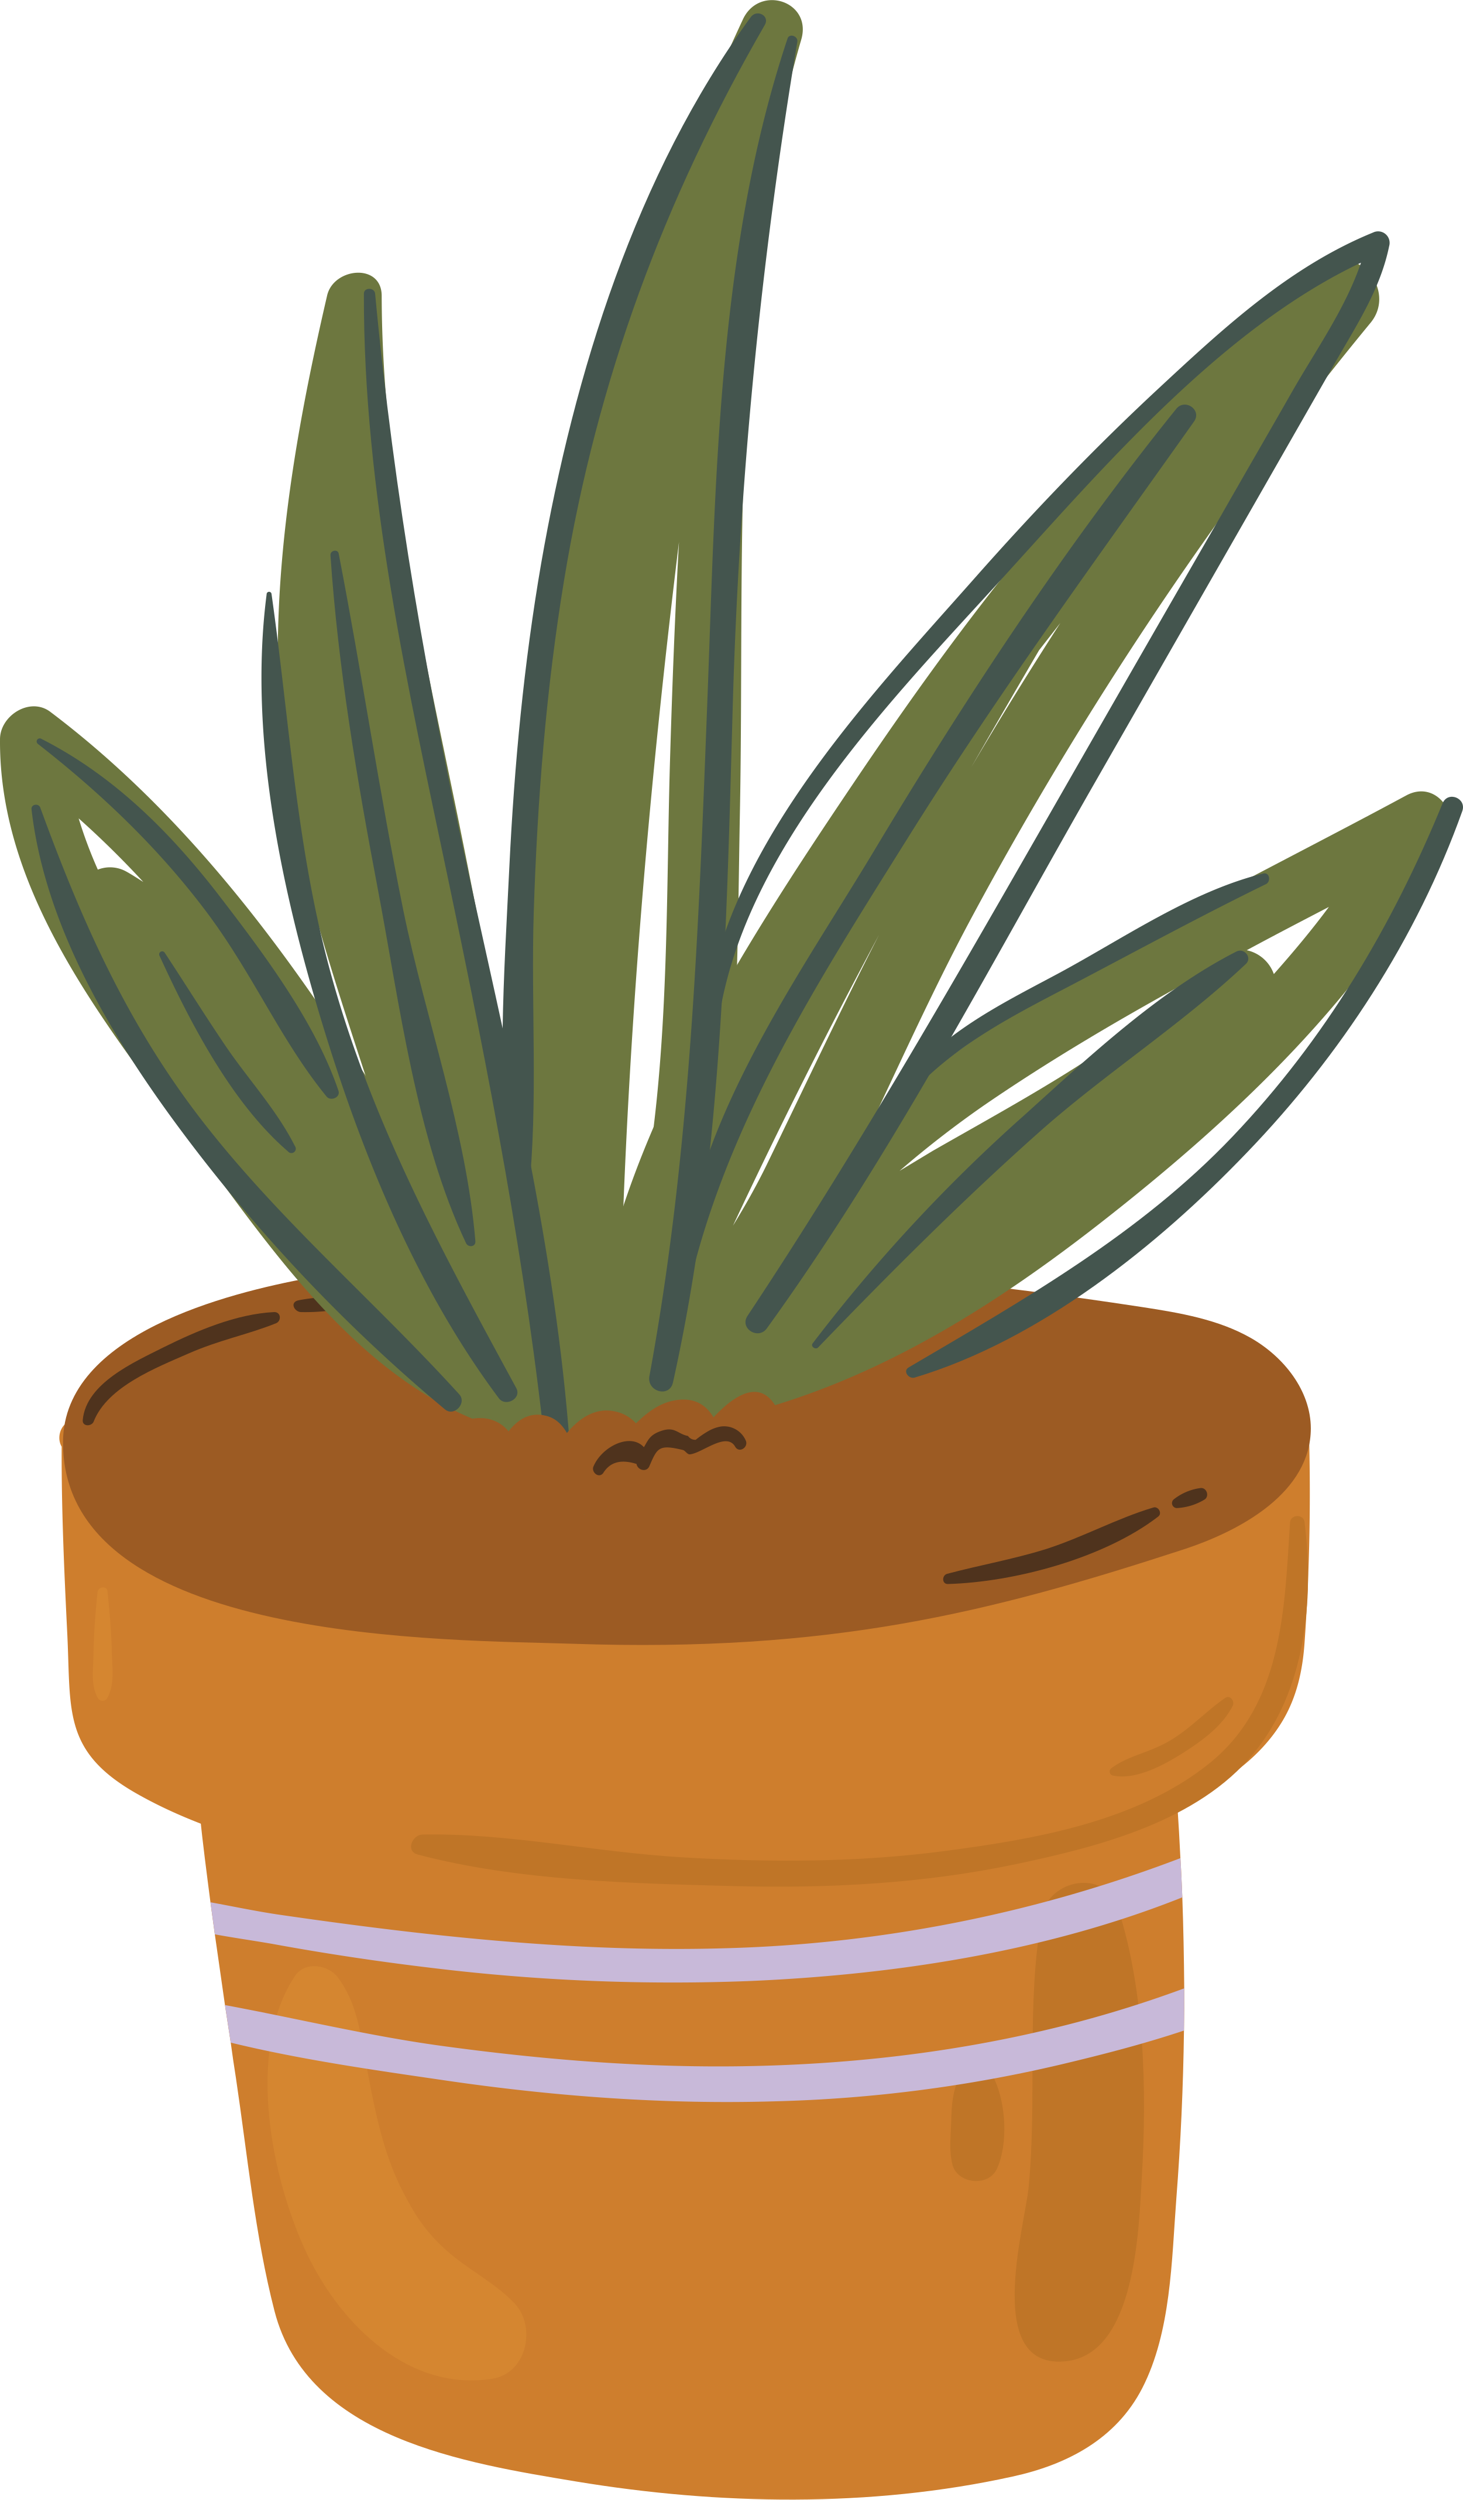 <svg xmlns="http://www.w3.org/2000/svg" width="533.9" height="911.8" viewBox="-0.005 0.01 533.943 911.793" style=""><g><title>fol76_308925236</title><g data-name="Layer 2"><path d="M431.5 692.1c-.2-4.8-.4-9.6-.7-14.3-1.2-25.2-3.4-50.3-6.4-75.4-.9-7.1-10-9.2-15.3-6.5-25 12.6-56.5 7.5-83.5 7.4s-52 .2-78 1c-52.9 1.5-105.8 4.8-158.5 9.5-6.3.6-10.2 4.9-10.7 11.1-.8 10.4-1.5 20.7-1.8 31.1-2.2.9-4.1 2.9-3.7 5.7 1.1 10.7 2.5 21.4 3.9 32.2l1.6 11.7c1.2 8.6 2.5 17.2 3.7 25.8l2.1 13.7c.6 4.3 1.2 8.6 1.9 12.9 4.2 28.1 7 57.6 14.1 85.1 12 46.4 69.8 55.4 110.1 62.1 52 8.6 107.5 9.6 159.2-1.8 19.8-4.3 37.8-13.6 47.4-32.3 10.5-20.5 10.7-46.5 12.4-68.9q2.4-30.7 2.8-61.5c.1-5.1.1-10.3.1-15.4-.1-11.1-.3-22.1-.7-33.2z" fill="#ce7e2d"></path><path d="M476.1 599.4a774.8 774.8 0 0 0 1.5-80.6 5.3 5.3 0 0 0-2.3-4.3c-1.1-5.1-5.5-9.7-12.1-8.3-73.9 15.1-148.5 28.9-224 32.6a715.6 715.6 0 0 1-107.6-2.3c-35-3.6-68.4-12.7-102.9-18.4-5.7-1-8.6 5.5-6.2 9.6-.1 22.5.9 44.9 2 67.3 1.5 28.5-2 43.6 25.1 59.1s60.9 23.1 92.4 29.3c43.3 8.6 88.2 11.5 132.2 10 41.7-1.5 83.9-7.1 123-22 24.9-9.4 56.4-19.4 70.9-43.7 5.2-8.7 7.3-18.4 8-28.3z" fill="#ce7e2d"></path><path d="M456.6 488.1c-11.9-6.8-25.9-9.2-39.6-11.3-58.1-8.9-116.7-14.8-175.4-17.9-42.6-2.2-86.5-.5-128.5 7.2-30.3 5.6-89.8 20.6-90.1 59.7-.6 74.1 142 72.3 186 73.8 94.1 3.2 151.7-11.2 222.6-34.3 21.9-7.1 46.7-21.2 46.8-44.2 0-13.8-9.8-26.1-21.8-33z" fill="#9c5b23"></path><path d="M407.9 695.7c-4.6-14.1-25.2-10.2-27.6 3.1-5.9 32.1-1.7 66.4-4.9 99.1-1.4 14.3-16.8 67 13.9 63.4 25.2-3 26.3-48.1 27.4-66.9 1.9-31.5 1.1-68.5-8.8-98.7z" fill="#bf7527"></path><path d="M362.9 758.4c-2.8-6-11.5-4.7-13.6 1.1s-2 10.3-2.2 15.7-.7 9.5.5 14.4c1.8 7.1 13.3 8.3 16.3 1.4 4.1-9.2 3.2-23.6-1-32.6z" fill="#bf7527"></path><path d="M187.7 840.1c-7.7-7.9-17-12.2-25-19.4s-11.7-13.6-15.8-21.5c-7.7-15-10.6-32.1-13.7-48.5-2-10.8-3.2-20.3-9.9-29.4-3.5-4.6-11.9-6-15.6-.6-18.2 27.2-8.7 74.5 4.6 102 12.5 25.8 37.3 49.8 67.4 45 12.7-2 16.1-19.1 8-27.6z" fill="#d58630"></path><path d="M476.1 555.2c-.3-3-5.1-2.9-5.3.2-2 31.4-2.6 66.2-29.4 87.8s-64.8 27.8-96.6 32-63.9 4.2-95.9 2.3-63.3-8.9-94.6-8.3c-3.9 0-6.4 6.1-1.8 7.3 36.4 9.6 77.8 10.5 115.3 11.5 34.6.9 69.4-.9 103.4-8.1 29.9-6.3 65.9-15.5 86.3-40.3 18.9-22.9 22.2-55.9 18.6-84.4z" fill="#bf7527"></path><path d="M447.1 619.4c-7.1 4.9-12.8 11.3-20.4 15.7s-15 5.3-21.1 9.9a1.5 1.5 0 0 0 .7 2.7c8.5 1.7 18.9-4.1 25.8-8.5s14.2-9.8 17.8-17c.8-1.7-1-4.1-2.8-2.8z" fill="#bf7527"></path><path d="M40.8 602.4c-.2-7.5-.8-14.6-1.6-22-.2-2.1-3.4-1.6-3.6.3-.8 7.8-1.4 15.5-1.5 23.4-.1 5.3-1 10.6 1.6 15.3a2 2 0 0 0 3.4.1c2.9-5.2 1.8-11.4 1.7-17.1z" fill="#d58630"></path><path d="M420.9 549.9c-13.4 4-25.8 10.9-39.3 15.2-11.9 3.7-24 5.8-36 9-1.9.6-1.9 3.8.4 3.7 24.4-.7 57.1-9.5 76.7-24.6 1.6-1.2 0-3.9-1.8-3.3z" fill="#4f331d"></path><path d="M438.1 542.8a20 20 0 0 0-9.7 4.1 1.8 1.8 0 0 0 1.1 3.2 21.7 21.7 0 0 0 10.1-3.1c1.9-1.2.8-4.5-1.5-4.2z" fill="#4f331d"></path><path d="M100 478.6c-13.8.7-28.1 6.8-40.4 12.9-10.7 5.4-28.1 13-29.4 26.4-.3 2.6 3.3 2.5 4 .6 5-12.7 22.8-19.6 34.4-24.7s21.6-6.9 32.1-11.1c2.1-.8 1.9-4.2-.7-4.1z" fill="#4f331d"></path><path d="M126.5 474.3c-1.7-2.3-4.5-1.5-7-1.3s-7.1.6-10.5 1.3-1.6 4.1.7 4.3a73.8 73.8 0 0 0 10.5-.5c2.6-.1 5.2.2 6.5-2.4a1.4 1.4 0 0 0-.2-1.4z" fill="#4f331d"></path><path d="M170.5 315c-13.4-68-31.1-137.6-31.2-207.2-.1-12-17.5-10.2-19.9-.1-15.9 68.5-26.3 137.4-9.3 206.7 8.2 33.8 19.8 66.7 30.4 99.8 11.7 36.4 23 72.6 38.6 107.5a7 7 0 0 0 3.1 3.4l.3 1.2c3.2 14.2 23.2 9.8 21.9-4.3-6.6-69.7-20.3-138.4-33.9-207z" fill="#6d773f"></path><path d="M271.1 7.1c-37.4 80.7-68 165.6-74 254.8-3 45.5-4.7 91.1-6.5 136.6-.9 22.8-2 45.6-2.4 68.4-.4 20.2-2.4 42.1 2.9 61.7a7.6 7.6 0 0 0 7.5 5.5v1.8c-.2 15 19 15.1 25.6 5.3 46.4-69.1 44.3-163 45.8-243 1.9-93.6-4.2-192.8 22.4-283.7 4.2-14.1-15.3-20.4-21.3-7.4zm-44.6 463.7c2.4-91.4 10.2-182.4 21.3-273.1-1.5 26.7-2.5 53.5-3.3 80.5-1.8 62.1.5 131.3-18 192.6z" fill="#6d773f"></path><path d="M482.7 97.4c-70.5 49.2-122.9 116.7-170.5 187.2-42 62.3-91.2 137.6-97.4 215.4-5 11-10 22-14.9 33.1-6.5 14.5 11.8 26 22.8 15 27.8-28.2 53.8-58 72.7-93.1 21-38.9 37.7-80.1 58.6-119.2a1338.9 1338.9 0 0 1 146.3-218.2c9.4-11.6-4.6-29.3-17.6-20.2zM379.2 237.2l7.8-10q-16.8 26-32.5 52.6 12.3-21.4 24.7-42.6zm-99.3 187.5c-3.8 7.8-8 15.2-12.4 22.4q25.2-53.7 53.3-106.1c-14.1 27.6-27.3 55.7-40.9 83.7z" fill="#6d773f"></path><path d="M513.3 290.1c-57.8 31.2-117.9 59.2-170.8 98.5-34.7 25.8-63.2 57.4-88.5 91.8l-20.5 16.7c-5.2 4.4-6.6 12.8-3.8 18.5l-6 9.3c-2.4 3.8 3.4 7.8 6.4 4.5l7.2-8.1a12.6 12.6 0 0 0 3.9.1c60.9-7.3 112.3-37.8 159.9-74.9 50.1-39.1 96.8-83.2 127-139.8 5.1-9.5-3.9-22.4-14.8-16.6zM359.4 403c23.2-15.9 47.6-30.3 72.5-44-9.1 7.6-18.2 15.1-27.4 22.5-20.5 14-42.4 25.9-64.1 38.3l-12.1 7.3a368.1 368.1 0 0 1 31.1-24.1zm105.5-47.7a13.5 13.5 0 0 0-9.9-8.7c10-5.4 20-10.6 30-15.8-6.3 8.5-13.1 16.6-20.1 24.5z" fill="#6d773f"></path><path d="M200.4 506c-50.7-86.7-100.1-184.6-182.1-246.4C10.9 254.1.1 261 0 269.5c-.5 57.5 40.2 106 72.4 150.1 27.6 37.7 58.9 82.9 104.6 99.7a17.1 17.1 0 0 0 1.1 1.4c10.4 13.7 31.1.3 22.3-14.7zM52.3 321.7c-2.1-1.3-4.2-2.7-6.4-3.9a12.2 12.2 0 0 0-10.2-.6 162.4 162.4 0 0 1-7-18.7c8.2 7.3 16.1 15.1 23.6 23.2z" fill="#6d773f"></path><path d="M172.2 324.1c-15.9-72.1-28.4-143.5-35.3-217-.2-2.3-4.1-2.4-4.1 0-.2 72 16.2 144.2 30.9 214.3s28.5 140.7 35.9 212.5c.6 5.5 9.1 5.7 8.8 0-4.4-70.8-21-140.8-36.2-209.8z" fill="#44554e"></path><path d="M188.4 506.3c-26.5-48.8-52.1-95.4-67.2-149.5-13-46.4-15.4-92.8-22.1-140.1a.9.9 0 0 0-1.8.1c-6.8 52.5 5.9 110.1 21.4 160.1 14.3 46.3 34.2 94.2 63.4 133.2 2.5 3.2 8.4 0 6.3-3.8z" fill="#44554e"></path><path d="M123.5 397.8c-8.4-24.8-27-49.6-42.9-70.3-18-23.5-38.9-44.5-65.5-58a1.1 1.1 0 0 0-1.2 1.9c22.8 17.8 43.4 37.4 60.9 60.5s27.4 47.3 44.4 68.1c1.5 1.8 5.2.3 4.3-2.2z" fill="#44554e"></path><path d="M167.6 508.6c-31-34.1-66-63.7-94.3-100.4-27.1-35.2-43.5-72.3-58.6-113.6-.6-1.7-3.4-1.3-3.2.6 4.7 40.9 27.3 79.8 51.2 112.6a594.4 594.4 0 0 0 99.7 106.3c3.3 2.8 8.1-2.3 5.2-5.5z" fill="#44554e"></path><path d="M107.6 418c-6.7-13.3-17.2-24.5-25.5-36.8s-14.6-22.5-22-33.7a1.1 1.1 0 0 0-1.9 1.1c11.2 24.4 26.4 53.8 46.9 71.4a1.6 1.6 0 0 0 2.5-2z" fill="#44554e"></path><path d="M147.2 332.1c-8.8-43.3-15.2-86.9-23.6-130.2-.3-1.7-3.1-1.2-3 .6 2.8 41.2 9.7 81.9 17.4 122.4s13.9 90.2 32.1 128.6c.8 1.6 3.5 1.4 3.4-.7-3.3-40.1-18.2-81.2-26.3-120.7z" fill="#44554e"></path><path d="M274 6.2c-42 57.5-64.4 129.9-76.5 199.3-6.3 36.5-9.8 73.5-11.6 110.5-1.9 39.1-4.9 80.6.6 119.3.5 3.3 5.9 4.3 6.4.5 3.6-34.1.8-69.1 1.9-103.3 1.3-40.6 4.5-81.1 11.1-121.1 12-72.7 36.3-138.4 73.2-202.3 2-3.4-2.9-5.9-5.1-2.9z" fill="#44554e"></path><path d="M287.4 14.1c-25.4 76-26.2 161.1-29.2 240.4-3.2 83.1-6.1 165.6-21.2 247.5-1 5.6 7.3 8 8.6 2.3 17.9-80.5 19.5-163.9 21.8-246.1a1781.8 1781.8 0 0 1 23.6-243c.3-2.1-3-3.2-3.6-1.1z" fill="#44554e"></path><path d="M501.1 84.8c-30.4 12.4-54.5 34.8-78.3 56.9s-45.9 45.2-67.2 69.3c-40 45.2-92.8 100.3-98.8 163.4-.3 3.2 4.7 3.5 5.1.3 8.3-63.9 63.5-119.4 105.2-165.2 36.5-40.1 79.3-89.9 129.6-113.7-5.6 16.6-16.6 32.1-25.1 47s-17.4 30.2-26 45.3q-29.4 51-58.6 102c-36.8 64.2-73.3 128.3-114.2 189.9-3 4.6 4 8.9 7.1 4.5 44.9-62.1 80.8-131 118.8-197.5l58.4-102 30.2-52.8c7.9-13.8 16.5-26.8 19.7-42.5a4.2 4.2 0 0 0-5.9-4.9z" fill="#44554e"></path><path d="M429.3 149.1c-41 50.8-77.5 106.5-111 162.4-28.5 47.3-68.8 103-70 160.4a1.3 1.3 0 0 0 2.5.4c13.6-61.6 47.5-113.9 80.6-166.8s68.8-101.6 104.4-151.8c2.9-4.2-3.3-8.5-6.5-4.6z" fill="#44554e"></path><path d="M461.1 318.6c-26.4 6.5-51.1 23.7-74.9 36.5-21.1 11.3-44 22.3-58 42.5a2 2 0 0 0 3.1 2.5c18.1-20.3 41.5-31.1 65.1-43.6 21.8-11.5 43.5-23.2 65.6-34 1.9-.9 1.4-4.4-.9-3.9z" fill="#44554e"></path><path d="M526.5 293c-18.5 45-42.9 86.1-76.6 121.5s-75.4 59.1-118.3 84.3c-2.2 1.3 0 4.3 2.2 3.7 45.7-13.7 88.7-48.1 121.2-82 34.2-35.5 62.1-78.2 78.7-124.7 1.6-4.7-5.3-7.4-7.2-2.8z" fill="#44554e"></path><path d="M451.2 347.1c-28.4 14.5-54 38.6-77.5 59.8a589.2 589.2 0 0 0-77.1 83.1c-.9 1.1 1 2.5 2 1.5 26-27 52.6-53.6 80.6-78.5 24.2-21.5 52.1-39.3 75.5-61.4 2.4-2.3-.6-6-3.5-4.5z" fill="#44554e"></path><path d="M309.1 528.7c-3.1-8.7-9.8-12.6-19.2-9.8a24 24 0 0 0-4.2 1.5 21.4 21.4 0 0 0-.9-3.8c-5.6-14.7-15.9-8.7-24.4.4-2.5-4.2-6.4-7-12.6-6.4s-11 4-15.7 8.6a13.9 13.9 0 0 0-7.9-4.4c-6.8-1.4-12.6 2.3-17.3 7.9-1.8-3.1-4.2-5.5-7.8-6.3-5.8-1.4-10.1 1.4-13.5 5.7a13 13 0 0 0-9.7-4.8c-12.2-.6-16.4 11.4-14.9 21.5 1 7.1 8.2 9.5 13.2 7.4l1 3.7c2 7.4 13.2 8.2 17.1 2.2a10.9 10.9 0 0 1 .1 1.8c.9 9.3 15.5 12.4 18.9 3 .6-1.6 1.3-3.1 2-4.6 2.6 6.1 13.2 8.8 17.6 1a47 47 0 0 0 3.6-8.9c3-5.7 7.2-10.3 11.3-16l.6-1.1c.3 3.8.2 7.8.5 11.6 1 10.1 13.6 10.9 18.3 3.2l3.3-5.5a11 11 0 0 0 4.4 5.2c9.6 6.6 17.4-7.6 24.4-4.3s14.4-1.6 11.8-8.8z" fill="#9c5b23"></path><path d="M272.1 525.3a8.6 8.6 0 0 0-9.3-4.9 14 14 0 0 0-3.9 1.4 33.9 33.9 0 0 0-5 3.4 3.2 3.2 0 0 1-2.8-1.4c-3.7-.7-4.7-3.4-9.3-2s-5.2 3.4-6.8 6.1c-4.9-5.4-15.3-.3-18.4 7-.9 2 1.8 4.5 3.5 2.5 2.5-4.1 6.5-5.2 12.2-3.4.4 2.3 3.7 3.2 4.7.8 2.9-6.7 3.4-8 12.2-5.9.9.2 1.6 1.7 2.6 1.6 4.4-.4 13.3-8.4 16.5-2.8 1.5 2.6 5.1.1 3.8-2.4z" fill="#4f331d"></path><path d="M431.5 692.1c-49.7 19.8-104.7 28.2-157.2 30.5a726.6 726.6 0 0 1-117.1-4.8c-19.3-2.3-38.6-5.2-57.7-8.7-6.9-1.2-14-2.2-21.1-3.5l-1.6-11.7c8.2 1.5 16.3 3.2 24.2 4.4 17.9 2.6 35.8 5 53.8 7 36.1 4 72.3 6.4 108.7 5.4a503.8 503.8 0 0 0 167.3-32.9c.3 4.7.5 9.5.7 14.3z" fill="#c8b9d9"></path><path d="M432.2 725.3c0 5.1 0 10.3-.1 15.4-15 5-30.3 8.9-44.6 12.3a510.4 510.4 0 0 1-104.4 13.5c-39.8 1.2-79.8-1.7-119.2-7.4-26-3.8-53.4-7.6-79.7-14l-2.1-13.7c26.4 4.9 52.7 11.3 79.2 14.9 36.6 5 73.5 8 110.3 7.4s73.2-4.6 108.8-12.9a427.6 427.6 0 0 0 50.7-15.1z" fill="#c8b9d9"></path></g></g></svg>